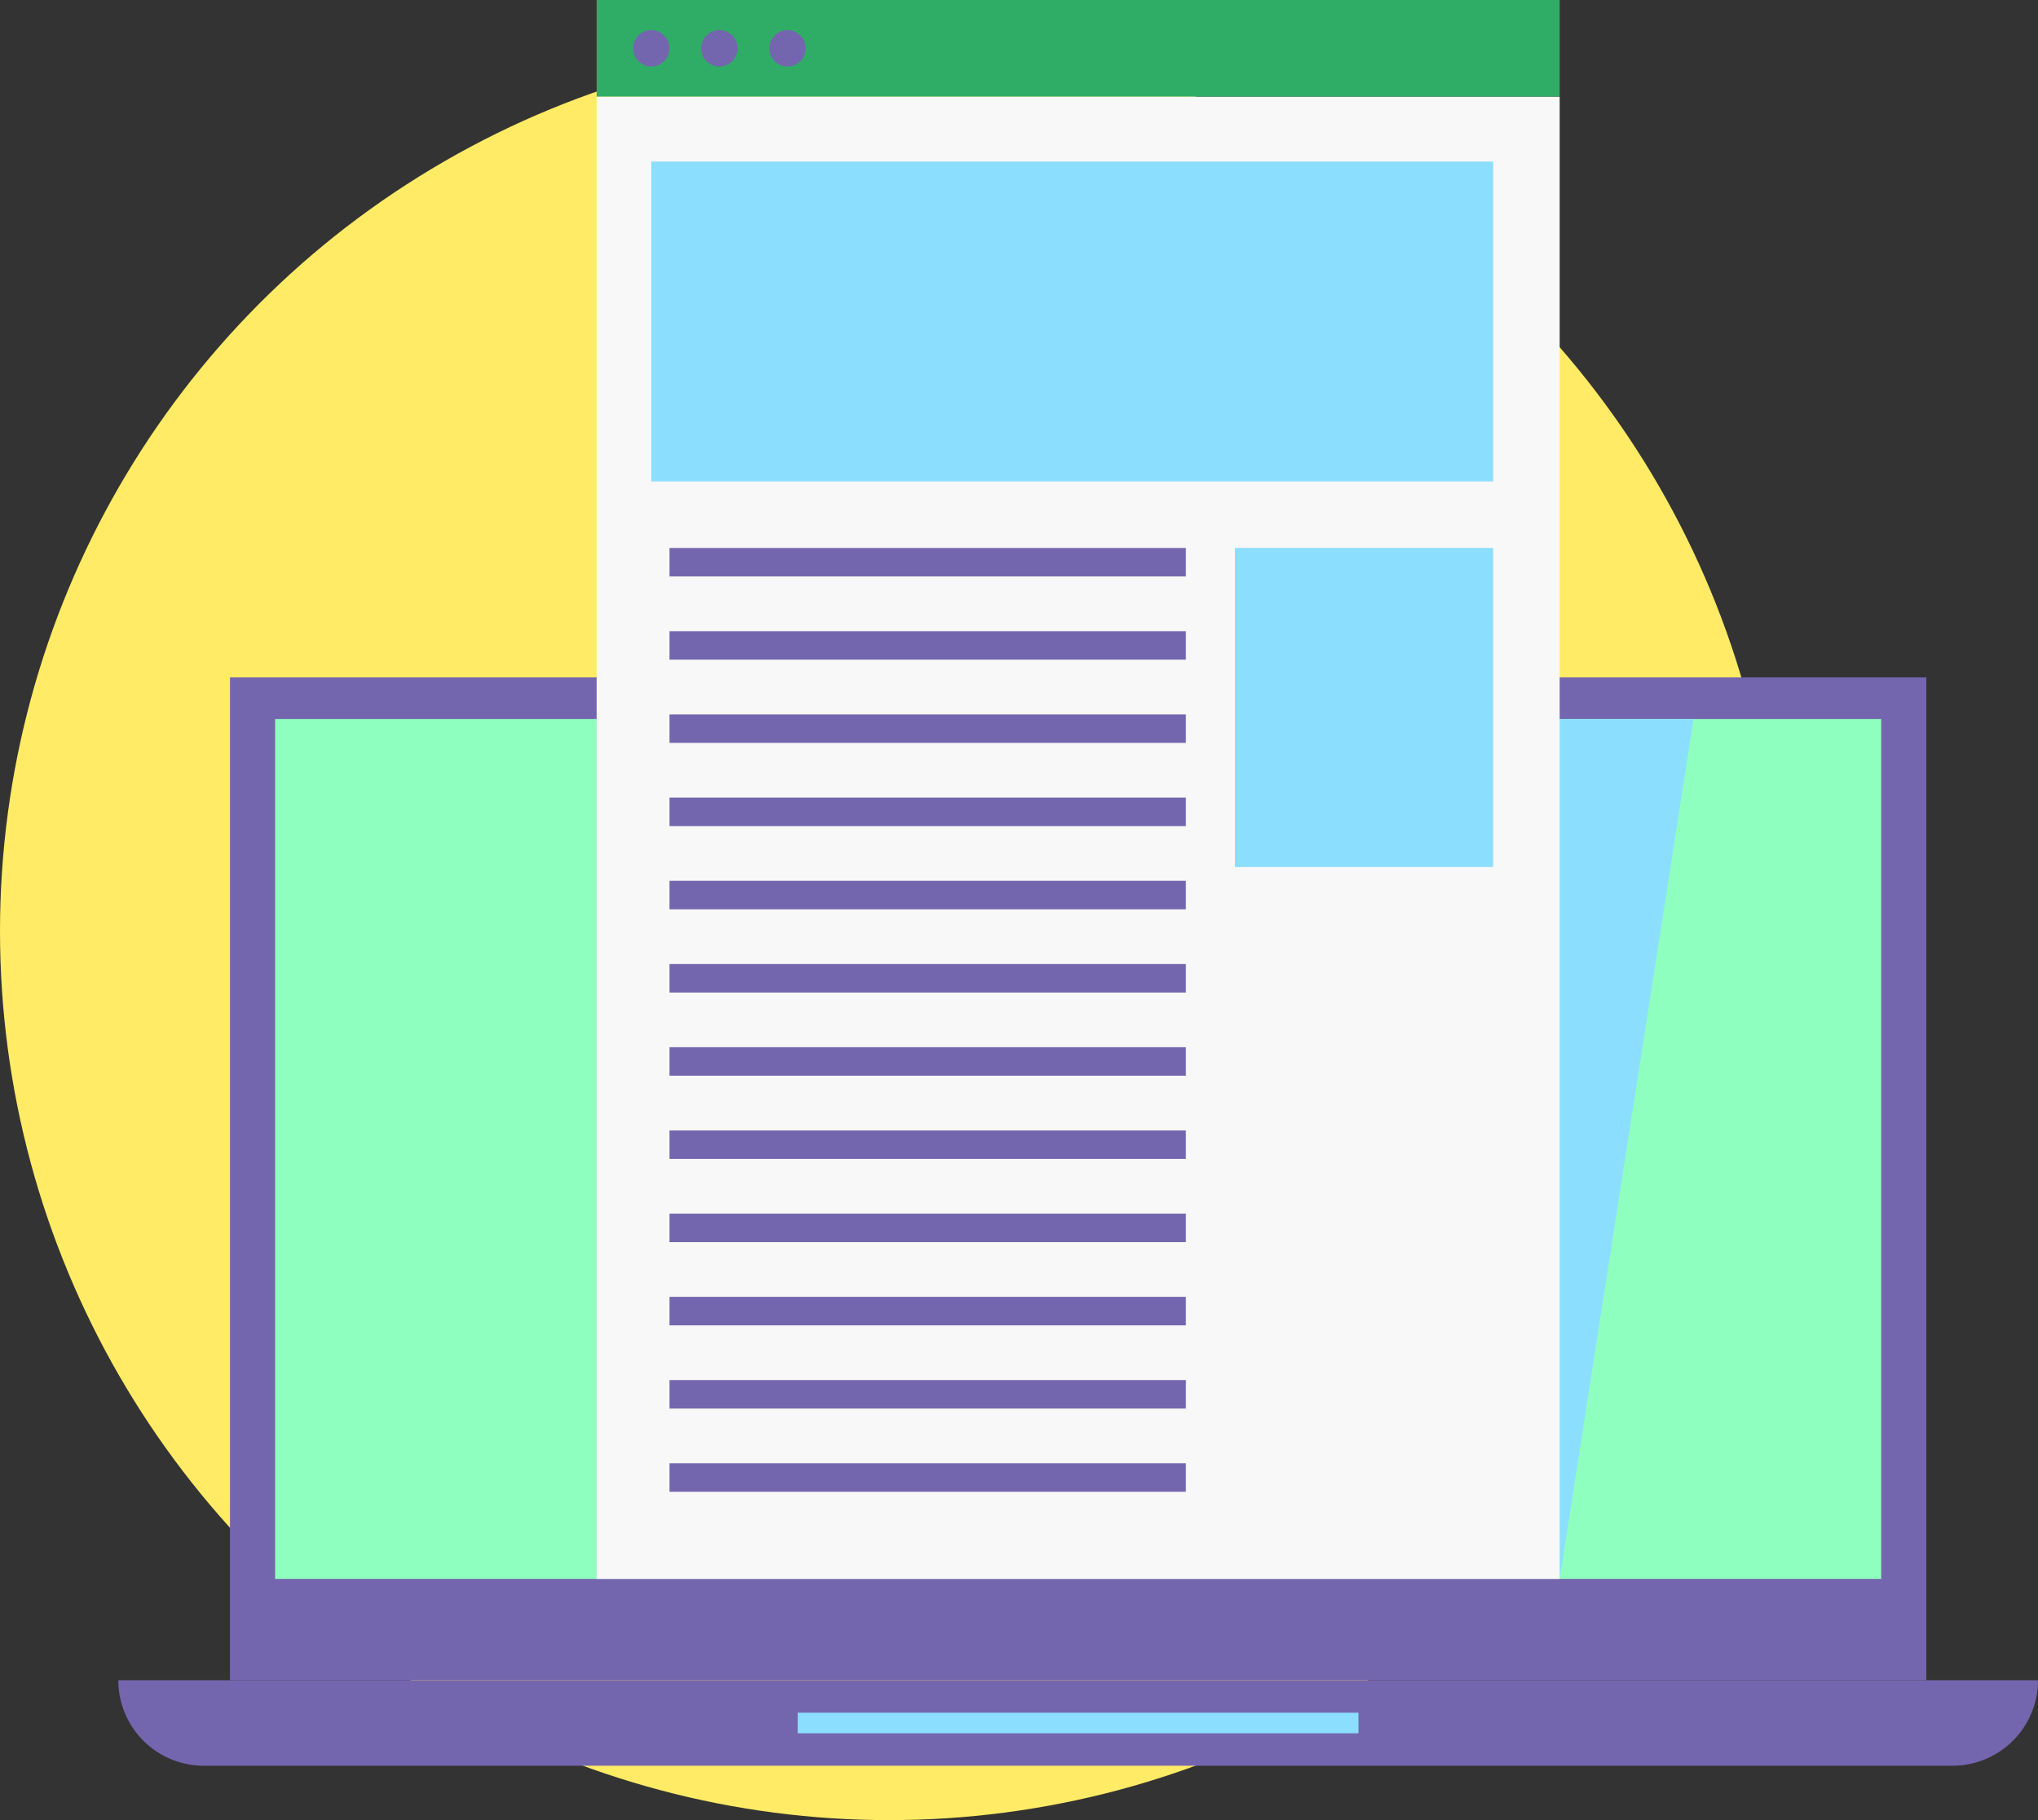<svg xmlns="http://www.w3.org/2000/svg" width="138.667" height="123.865" viewBox="0 0 138.667 123.865">
  <rect x="0" y="0" width="138.667" height="123.865" fill="#333333" stroke="none"/>
  <g id="Grupo_1106322" data-name="Grupo 1106322" transform="translate(-1266 -183.135)">
    <g id="Grupo_1101603" data-name="Grupo 1101603" transform="translate(12319 12252.135)">
      <circle id="Elipse_11574" data-name="Elipse 11574" cx="60.5" cy="60.5" r="60.5" transform="translate(-11053 -12066.135)" fill="#ffeb65"/>
      <g id="Grupo_1101595" data-name="Grupo 1101595" transform="translate(-11044.95 -12069)">
        <rect id="Rectángulo_403222" data-name="Rectángulo 403222" width="115.422" height="68.246" transform="translate(7.598 46.1)" fill="#7466ae"/>
        <path id="Trazado_912613" data-name="Trazado 912613" d="M124.8,136.341H5.82A5.82,5.82,0,0,1,0,130.521H130.617a5.82,5.82,0,0,1-5.82,5.82" transform="translate(0 -16.176)" fill="#7466ae"/>
        <rect id="Rectángulo_403223" data-name="Rectángulo 403223" width="38.151" height="1.401" transform="translate(46.233 116.556)" fill="#8cdeff"/>
        <rect id="Rectángulo_403224" data-name="Rectángulo 403224" width="109.279" height="58.519" transform="translate(10.669 48.93)" fill="#8effbf"/>
        <path id="Trazado_912614" data-name="Trazado 912614" d="M76.517,138.457l9.107-58.519H73.5Z" transform="translate(21.554 -31.009)" fill="#8cdeff"/>
        <rect id="Rectángulo_403225" data-name="Rectángulo 403225" width="65.525" height="100.873" transform="translate(32.546 6.576)" fill="#f8f8f8"/>
        <rect id="Rectángulo_403226" data-name="Rectángulo 403226" width="65.525" height="6.574" transform="translate(32.546)" fill="#2fad66"/>
        <path id="Trazado_912615" data-name="Trazado 912615" d="M29.562,44.927a1.24,1.24,0,1,1-1.239-1.239,1.239,1.239,0,0,1,1.239,1.239" transform="translate(7.942 -41.639)" fill="#7466ae"/>
        <path id="Trazado_912616" data-name="Trazado 912616" d="M33.145,44.927a1.24,1.24,0,1,1-1.239-1.239,1.239,1.239,0,0,1,1.239,1.239" transform="translate(8.992 -41.639)" fill="#7466ae"/>
        <path id="Trazado_912617" data-name="Trazado 912617" d="M36.729,44.927a1.24,1.24,0,1,1-1.239-1.239,1.239,1.239,0,0,1,1.239,1.239" transform="translate(10.044 -41.639)" fill="#7466ae"/>
        <rect id="Rectángulo_403227" data-name="Rectángulo 403227" width="57.28" height="21.769" transform="translate(36.264 10.995)" fill="#8cdeff"/>
        <g id="Grupo_1101598" data-name="Grupo 1101598" transform="translate(37.504 37.291)">
          <rect id="Rectángulo_403228" data-name="Rectángulo 403228" width="35.133" height="1.94" fill="#7466ae"/>
          <rect id="Rectángulo_403229" data-name="Rectángulo 403229" width="35.133" height="1.94" transform="translate(0 5.663)" fill="#7466ae"/>
          <rect id="Rectángulo_403230" data-name="Rectángulo 403230" width="35.133" height="1.94" transform="translate(0 11.325)" fill="#7466ae"/>
          <rect id="Rectángulo_403231" data-name="Rectángulo 403231" width="35.133" height="1.94" transform="translate(0 16.988)" fill="#7466ae"/>
          <rect id="Rectángulo_403232" data-name="Rectángulo 403232" width="35.133" height="1.94" transform="translate(0 22.651)" fill="#7466ae"/>
          <rect id="Rectángulo_403233" data-name="Rectángulo 403233" width="35.133" height="1.94" transform="translate(0 28.314)" fill="#7466ae"/>
          <rect id="Rectángulo_403234" data-name="Rectángulo 403234" width="35.133" height="1.94" transform="translate(0 33.975)" fill="#7466ae"/>
          <rect id="Rectángulo_403235" data-name="Rectángulo 403235" width="35.133" height="1.94" transform="translate(0 39.638)" fill="#7466ae"/>
          <rect id="Rectángulo_403236" data-name="Rectángulo 403236" width="35.133" height="1.94" transform="translate(0 45.301)" fill="#7466ae"/>
          <rect id="Rectángulo_403237" data-name="Rectángulo 403237" width="35.133" height="1.94" transform="translate(0 50.964)" fill="#7466ae"/>
          <rect id="Rectángulo_403238" data-name="Rectángulo 403238" width="35.133" height="1.94" transform="translate(0 56.627)" fill="#7466ae"/>
          <rect id="Rectángulo_403239" data-name="Rectángulo 403239" width="35.133" height="1.94" transform="translate(0 62.289)" fill="#7466ae"/>
        </g>
        <rect id="Rectángulo_403240" data-name="Rectángulo 403240" width="17.566" height="21.716" transform="translate(75.978 37.288)" fill="#8cdeff"/>
      </g>
    </g>
  </g>
</svg>
